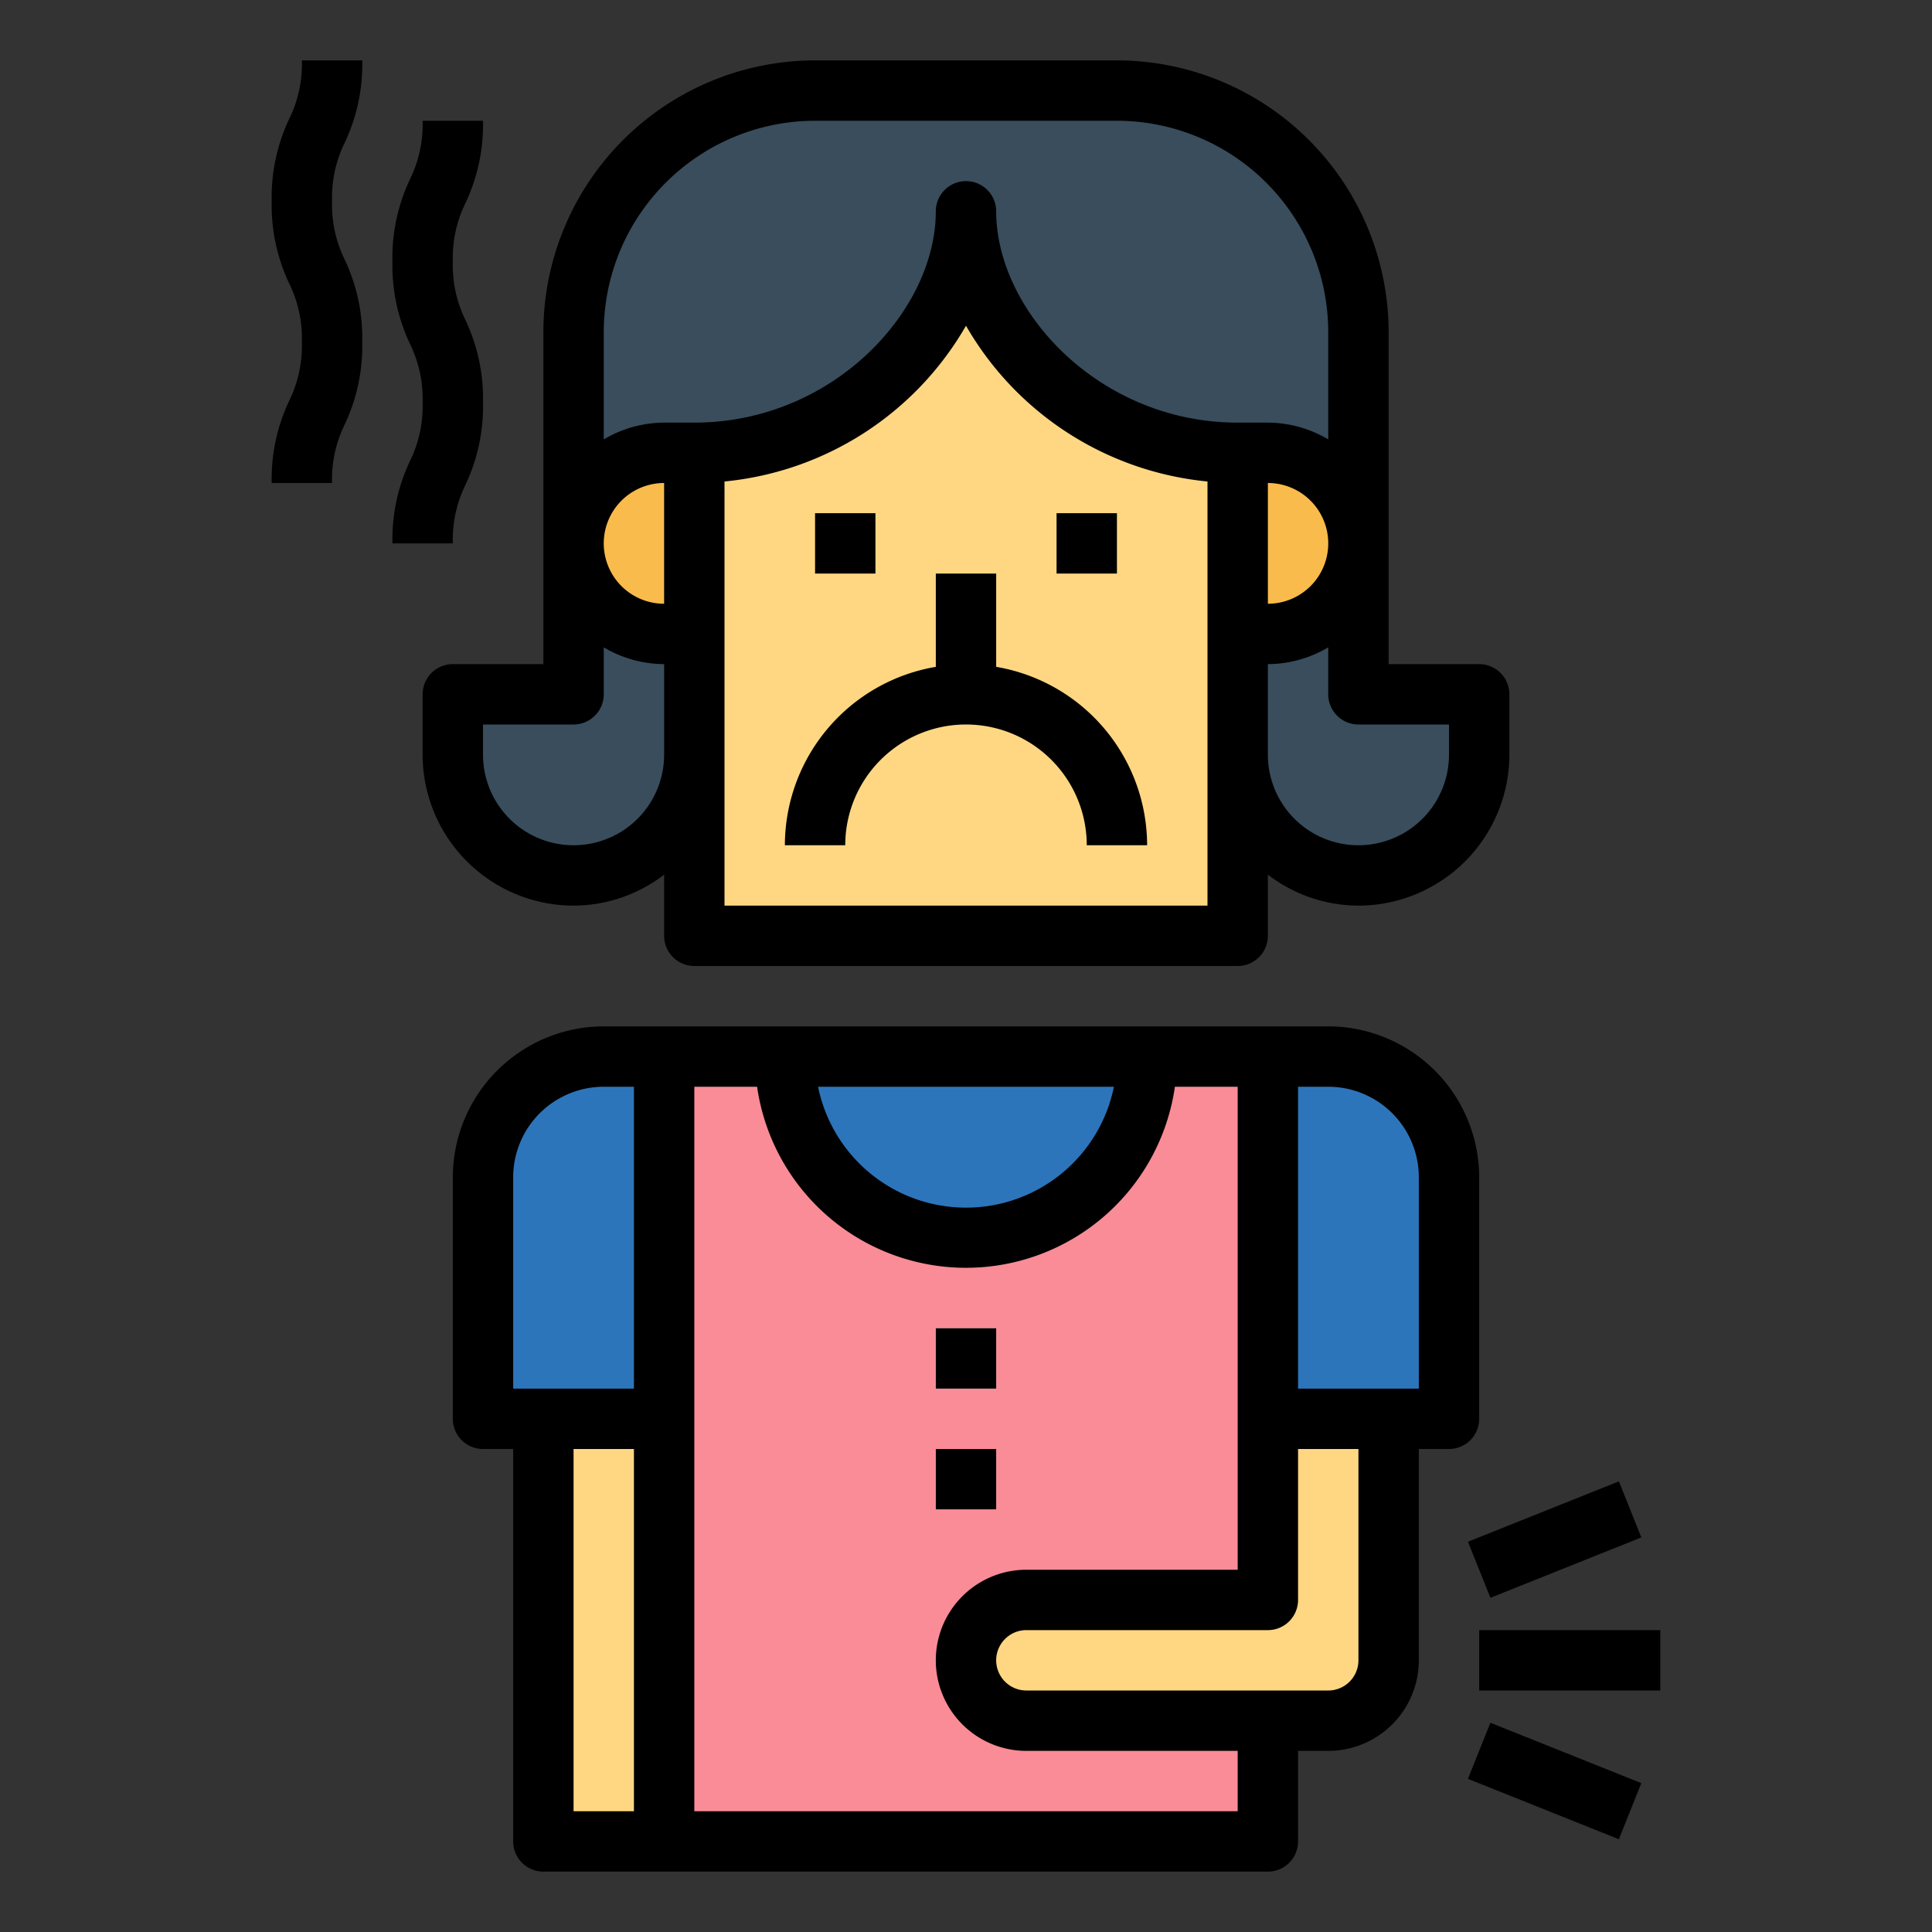 <svg xmlns="http://www.w3.org/2000/svg" viewBox="0 0 64 64"><rect x="0" y="0" width="64" height="64" fill="#333333" stroke="none"/><g data-name="Filled outline"><path fill="#f98c96" d="M22,35V61H42V57H34a2,2,0,0,1-2-2h0a2,2,0,0,1,2-2h8V35Z"/><path fill="#394d5c" d="M45,23V11a8,8,0,0,0-8-8H27a8,8,0,0,0-8,8V23H15v2a4,4,0,0,0,4,4h0a4,4,0,0,0,4-4V15c4.971,0,9-4,9-8,0,4,4.029,8,9,8V25a4,4,0,0,0,4,4h0a4,4,0,0,0,4-4V23Z"/><path fill="#ffd782" d="M23,15V31H41V15c-4.971,0-9-4-9-8C32,11,27.971,15,23,15Z"/><path fill="#f9bb4b" d="M44,15h1a0,0,0,0,1,0,0v6a0,0,0,0,1,0,0H44a3,3,0,0,1-3-3v0a3,3,0,0,1,3-3Z" transform="rotate(-180 43 18)"/><path fill="#f9bb4b" d="M22,15h1a0,0,0,0,1,0,0v6a0,0,0,0,1,0,0H22a3,3,0,0,1-3-3v0A3,3,0,0,1,22,15Z"/><path fill="#2d75bb" d="M38,35a6,6,0,0,1-12,0Z"/><rect width="2" height="2" x="31" y="44" fill="#f4f4e6"/><rect width="2" height="2" x="31" y="48" fill="#f4f4e6"/><path fill="#2d75bb" d="M20,35h2a0,0,0,0,1,0,0V47a0,0,0,0,1,0,0H16a0,0,0,0,1,0,0V39A4,4,0,0,1,20,35Z"/><rect width="4" height="14" x="18" y="47" fill="#ffd782"/><path fill="#2d75bb" d="M42,35h6a0,0,0,0,1,0,0V47a0,0,0,0,1,0,0H46a4,4,0,0,1-4-4V35A0,0,0,0,1,42,35Z" transform="rotate(-180 45 41)"/><path fill="#ffd782" d="M42,47v6H34a2,2,0,0,0-2,2h0a2,2,0,0,0,2,2H44a2,2,0,0,0,2-2V47Z"/><rect width="2" height="2" x="27" y="17"/><rect width="2" height="2" x="35" y="17"/><rect width="2" height="2" x="31" y="44"/><rect width="2" height="2" x="31" y="48"/><path d="M49 47V39a5.006 5.006 0 00-5-5H20a5.006 5.006 0 00-5 5v8a1 1 0 001 1h1V61a1 1 0 001 1H42a1 1 0 001-1V58h1a3 3 0 003-3V48h1A1 1 0 0049 47zM21 60H19V48h2zm0-14H17V39a3 3 0 013-3h1zM36.9 36a5 5 0 01-9.8 0zM41 60H23V36h2.08a6.991 6.991 0 0013.84 0H41V52H34a3 3 0 000 6h7zm4-5a1 1 0 01-1 1H34a1 1 0 010-2h8a1 1 0 001-1V48h2zm2-9H43V36h1a3 3 0 013 3zM33 22.09V19H31v3.09A6.006 6.006 0 0026 28h2a4 4 0 018 0h2A6.006 6.006 0 0033 22.09z"/><path d="M19 30a4.948 4.948 0 003-1.026V31a1 1 0 001 1H41a1 1 0 001-1V28.974A4.948 4.948 0 0045 30a5.006 5.006 0 005-5V23a1 1 0 00-1-1H46V11a9.01 9.01 0 00-9-9H27a9.01 9.01 0 00-9 9V22H15a1 1 0 00-1 1v2A5.006 5.006 0 0019 30zm21 0H24V15.95a10.383 10.383 0 008-5.16 10.383 10.383 0 008 5.16zm5-6h3v1a3 3 0 01-6 0V22a3.959 3.959 0 002-.556V23A1 1 0 0045 24zm-3-4V16a2 2 0 010 4zM20 11a7.008 7.008 0 017-7H37a7.008 7.008 0 017 7v3.556A3.959 3.959 0 0042 14H41c-4.579 0-8-3.695-8-7a1 1 0 00-2 0c0 3.305-3.421 7-8 7H22a3.959 3.959 0 00-2 .556zm2 5v4a2 2 0 010-4zm-6 8h3a1 1 0 001-1V21.444A3.959 3.959 0 0022 22v3a3 3 0 01-6 0zM12 2H10a4.128 4.128 0 01-.419 1.938A6.061 6.061 0 009 6.664a6.067 6.067 0 00.581 2.728A4.134 4.134 0 0110 11.332a4.134 4.134 0 01-.419 1.94A6.067 6.067 0 009 16h2a4.134 4.134 0 01.419-1.94A6.067 6.067 0 0012 11.332 6.067 6.067 0 0011.419 8.6 4.134 4.134 0 0111 6.664a4.12 4.12 0 01.419-1.937A6.069 6.069 0 0012 2zM13 18h2a4.134 4.134 0 01.419-1.94A6.067 6.067 0 0016 13.332a6.067 6.067 0 00-.581-2.728A4.134 4.134 0 0115 8.664a4.12 4.12 0 01.419-1.937A6.069 6.069 0 0016 4H14a4.128 4.128 0 01-.419 1.938A6.061 6.061 0 0013 8.664a6.067 6.067 0 00.581 2.728A4.134 4.134 0 0114 13.332a4.134 4.134 0 01-.419 1.94A6.067 6.067 0 0013 18z"/><rect width="5.385" height="2.001" x="48.807" y="50" transform="rotate(-21.801 51.5 51)"/><rect width="6" height="2" x="49" y="54"/><rect width="2.001" height="5.385" x="50.5" y="56.307" transform="rotate(-68.199 51.499 59)"/></g></svg>